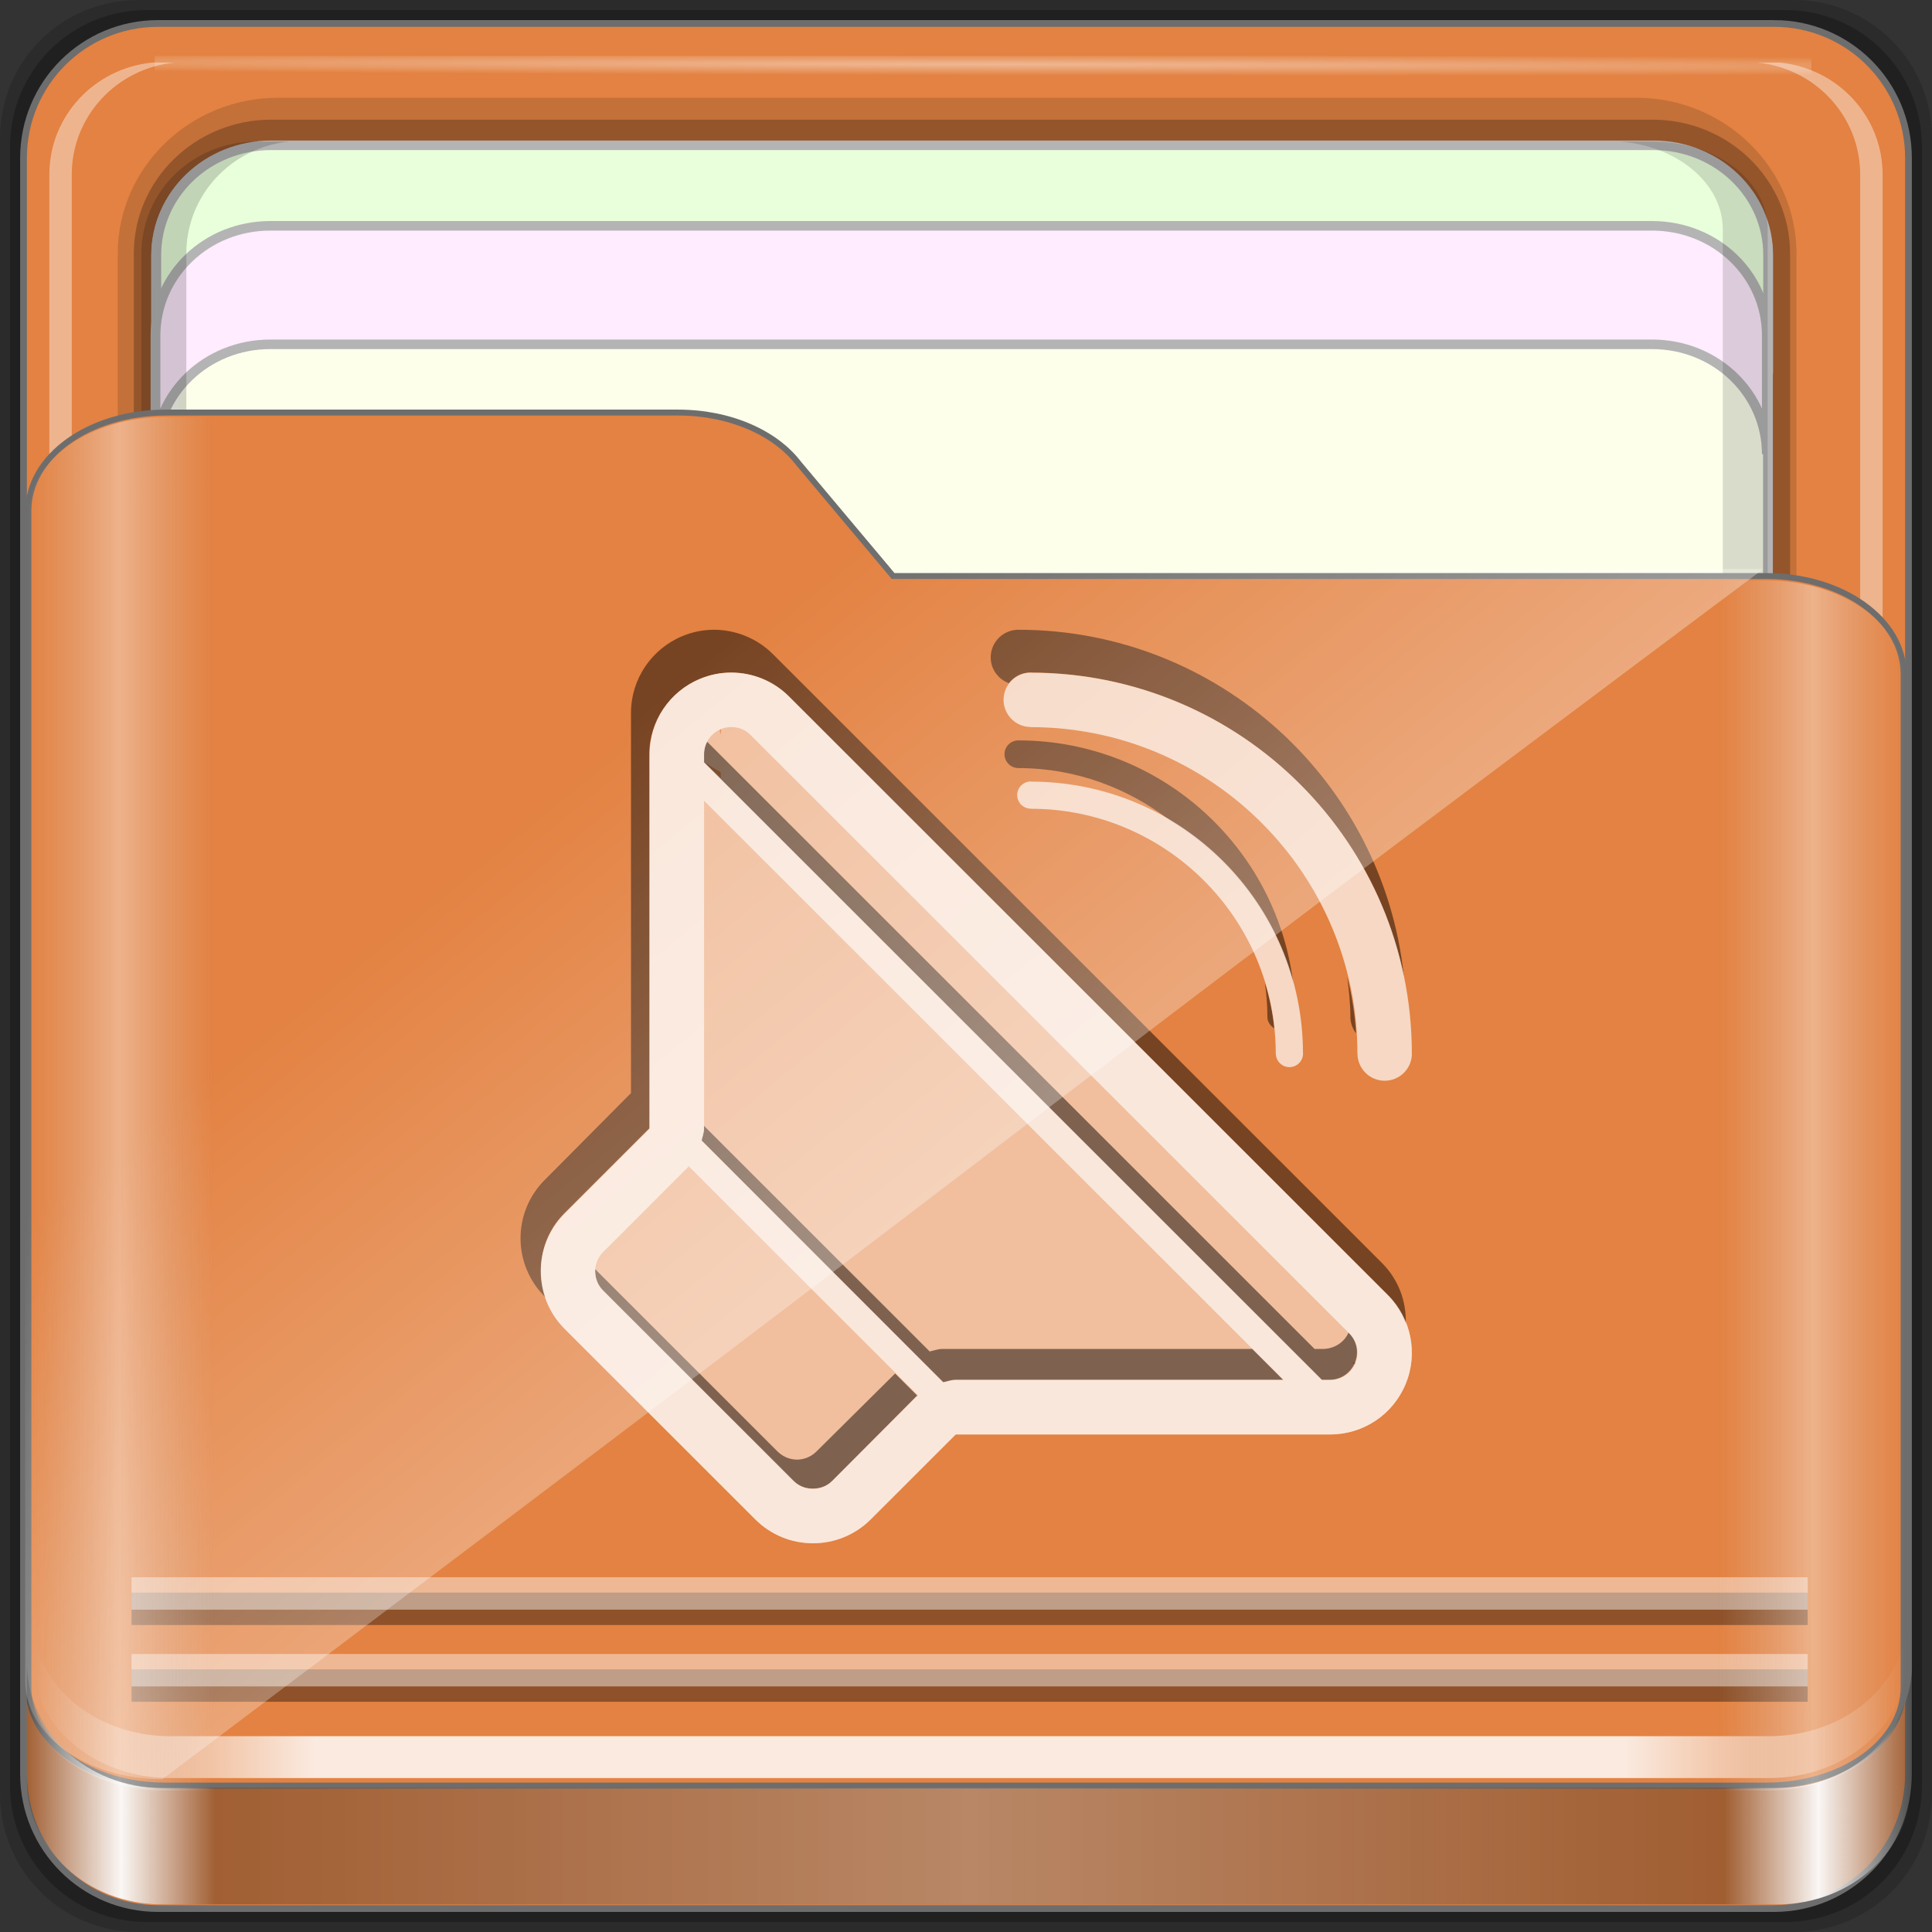 <?xml version="1.0" encoding="UTF-8" standalone="no"?>
<!-- Created with Inkscape (http://www.inkscape.org/) -->

<svg
   xmlns:dc="http://purl.org/dc/elements/1.1/"
   xmlns:cc="http://creativecommons.org/ns#"
   xmlns:rdf="http://www.w3.org/1999/02/22-rdf-syntax-ns#"
   xmlns:svg="http://www.w3.org/2000/svg"
   xmlns="http://www.w3.org/2000/svg"
   xmlns:xlink="http://www.w3.org/1999/xlink"
   xmlns:sodipodi="http://sodipodi.sourceforge.net/DTD/sodipodi-0.dtd"
   xmlns:inkscape="http://www.inkscape.org/namespaces/inkscape"
   width="96"
   height="96"
   viewBox="0 0 96 96"
   version="1.1"
   id="svg1072"
   inkscape:version="0.92.1 r15371"
   sodipodi:docname="folder-music.svg">
  <rect x="0" y="0" width="96" height="96" fill="#333333" stroke="none"/>
  <title
     id="title885">Folder-Lila-HD-I</title>
  <defs
     id="defs1066">
    <linearGradient
       inkscape:collect="always"
       id="linearGradient4125">
      <stop
         style="stop-color:#ffffff;stop-opacity:1;"
         offset="0"
         id="stop4127" />
      <stop
         style="stop-color:#ffffff;stop-opacity:0;"
         offset="1"
         id="stop4129" />
    </linearGradient>
    <linearGradient
       id="linearGradient3298">
      <stop
         style="stop-color:#ffffff;stop-opacity:0.031"
         offset="0"
         id="stop3300" />
      <stop
         id="stop3302"
         offset="0.05"
         style="stop-color:#ffffff;stop-opacity:1;" />
      <stop
         style="stop-color:#ffffff;stop-opacity:0.024"
         offset="0.1"
         id="stop3304" />
      <stop
         id="stop3306"
         offset="0.5"
         style="stop-color:#ffffff;stop-opacity:0.281" />
      <stop
         style="stop-color:#fefefe;stop-opacity:0.016"
         offset="0.9"
         id="stop3308" />
      <stop
         id="stop3310"
         offset="0.95"
         style="stop-color:#ffffff;stop-opacity:1;" />
      <stop
         style="stop-color:#fdfdfd;stop-opacity:0"
         offset="1"
         id="stop3312" />
    </linearGradient>
    <linearGradient
       id="linearGradient4188">
      <stop
         style="stop-color:#ffffff;stop-opacity:0;"
         offset="0"
         id="stop4190" />
      <stop
         id="stop4198"
         offset="0.15"
         style="stop-color:#ffffff;stop-opacity:1;" />
      <stop
         id="stop4196"
         offset="0.85"
         style="stop-color:#ffffff;stop-opacity:1;" />
      <stop
         style="stop-color:#ffffff;stop-opacity:0;"
         offset="1"
         id="stop4192" />
    </linearGradient>
    <linearGradient
       id="linearGradient3832">
      <stop
         style="stop-color:#d8d8d8;stop-opacity:0;"
         offset="0"
         id="stop3834" />
      <stop
         id="stop3842"
         offset="0.05"
         style="stop-color:#ffffff;stop-opacity:1;" />
      <stop
         style="stop-color:#d8d8d8;stop-opacity:0;"
         offset="0.1"
         id="stop3846" />
      <stop
         id="stop3840"
         offset="0.5"
         style="stop-color:#d8d8d8;stop-opacity:0;" />
      <stop
         style="stop-color:#d8d8d8;stop-opacity:0;"
         offset="0.9"
         id="stop3844" />
      <stop
         id="stop3848"
         offset="0.95"
         style="stop-color:#ffffff;stop-opacity:1;" />
      <stop
         style="stop-color:#d8d8d8;stop-opacity:0;"
         offset="1"
         id="stop3836" />
    </linearGradient>
    <linearGradient
       id="linearGradient4012">
      <stop
         style="stop-color:#9a9a9a;stop-opacity:1;"
         offset="0"
         id="stop4014" />
      <stop
         style="stop-color:#6e6e6e;stop-opacity:1;"
         offset="1"
         id="stop4016" />
    </linearGradient>
    <linearGradient
       inkscape:collect="always"
       xlink:href="#linearGradient4188"
       id="linearGradient3891"
       gradientUnits="userSpaceOnUse"
       gradientTransform="matrix(1.115,0,0,1.115,6.597,1043.355)"
       x1="6.25"
       y1="80.625"
       x2="89.75"
       y2="80.625" />
    <linearGradient
       gradientTransform="matrix(0.993,0,0,0.981,12.165,1055.322)"
       inkscape:collect="always"
       xlink:href="#linearGradient3298"
       id="linearGradient3893"
       gradientUnits="userSpaceOnUse"
       x1="1.121"
       y1="84.063"
       x2="95.496"
       y2="84.063" />
    <linearGradient
       gradientTransform="matrix(0.993,0,0,0.981,11.828,1054.893)"
       y2="34.832"
       x2="22.635"
       y1="59.746"
       x1="44.726"
       gradientUnits="userSpaceOnUse"
       id="linearGradient3391"
       xlink:href="#linearGradient4125"
       inkscape:collect="always" />
    <linearGradient
       inkscape:collect="always"
       xlink:href="#linearGradient3832"
       id="linearGradient3889"
       gradientUnits="userSpaceOnUse"
       gradientTransform="matrix(1.115,0,0,1.036,-5.522,2.796)"
       x1="6.076"
       y1="47.473"
       x2="89.924"
       y2="47.473" />
    <radialGradient
       inkscape:collect="always"
       xlink:href="#linearGradient4125"
       id="radialGradient3885"
       gradientUnits="userSpaceOnUse"
       gradientTransform="matrix(1.699,0.004,-9.9578932e-5,0.014,-31.242,-184.992)"
       cx="44.659"
       cy="-187.511"
       fx="44.659"
       fy="-187.511"
       r="36.916" />
  </defs>
  <sodipodi:namedview
     id="base"
     pagecolor="#ffffff"
     bordercolor="#666666"
     borderopacity="1.0"
     inkscape:pageopacity="0.0"
     inkscape:pageshadow="2"
     inkscape:zoom="5.0970614"
     inkscape:cx="48.000001"
     inkscape:cy="48"
     inkscape:document-units="px"
     inkscape:current-layer="layer2"
     showgrid="false"
     inkscape:showpageshadow="false"
     units="px"
     inkscape:lockguides="true"
     inkscape:window-width="1280"
     inkscape:window-height="972"
     inkscape:window-x="0"
     inkscape:window-y="26"
     inkscape:window-maximized="1"
     inkscape:snap-global="false">
    <sodipodi:guide
       position="0,0"
       orientation="0,96"
       id="guide1621"
       inkscape:locked="true" />
    <sodipodi:guide
       position="96,0"
       orientation="-96,0"
       id="guide1623"
       inkscape:locked="true" />
    <sodipodi:guide
       position="96,96"
       orientation="0,-96"
       id="guide1625"
       inkscape:locked="true" />
    <sodipodi:guide
       position="0,96"
       orientation="96,0"
       id="guide1627"
       inkscape:locked="true" />
  </sodipodi:namedview>
  <g
     inkscape:label="Base"
     inkscape:groupmode="layer"
     id="layer1"
     transform="translate(0,-1026.52)"
     sodipodi:insensitive="true">
    <g
       id="g1835"
       transform="translate(-12.119,-22.917)">
      <path
         style="display:inline;opacity:0.15;fill:#000000;fill-opacity:1;fill-rule:nonzero;stroke:none;stroke-width:0.987;enable-background:new"
         d="M 101.261,1049.437 H 18.976 c -3.799,0 -6.857,3.058 -6.857,6.857 v 82.286 c 0,3.799 3.058,6.857 6.857,6.857 h 82.286 c 3.799,0 6.857,-3.058 6.857,-6.857 v -82.286 c 0,-3.799 -3.058,-6.857 -6.857,-6.857 z"
         id="path3897"
         inkscape:connector-curvature="0" />
      <path
         inkscape:connector-curvature="0"
         id="path3895"
         d="M 100.833,1049.937 H 19.404 c -3.759,0 -6.786,3.026 -6.786,6.786 v 81.429 c 0,3.759 3.026,6.786 6.786,6.786 h 81.429 c 3.759,0 6.786,-3.026 6.786,-6.786 v -81.429 c 0,-3.759 -3.026,-6.786 -6.786,-6.786 z"
         style="display:inline;opacity:0.25;fill:#000000;fill-opacity:1;fill-rule:nonzero;stroke:none;stroke-width:0.987;enable-background:new" />
    </g>
  </g>
  <g
     inkscape:groupmode="layer"
     id="layer7"
     inkscape:label="spalla"
     sodipodi:insensitive="true">
    <path
       style="display:inline;fill:#e38242;fill-opacity:1;fill-rule:nonzero;stroke:#6d6d6d;stroke-width:0.335;stroke-miterlimit:4;stroke-dasharray:none;stroke-opacity:1;enable-background:new"
       d="M 88.142,1.166 H 7.858 c -3.706,0 -6.69,2.984 -6.69,6.691 v 80.287 c 0,3.707 2.984,6.691 6.69,6.691 h 80.283 c 3.706,0 6.69,-2.984 6.69,-6.691 V 7.856 c 0,-3.707 -2.984,-6.691 -6.69,-6.691 z"
       id="rect2419-1"
       inkscape:connector-curvature="0" />
  </g>
  <g
     inkscape:groupmode="layer"
     id="layer6"
     inkscape:label="interno"
     sodipodi:insensitive="true">
    <g
       id="g4855"
       transform="matrix(0,-1.086,1.115,0,-0.948,206.754)"
       style="enable-background:new">
      <path
         sodipodi:nodetypes="sssssssss"
         inkscape:connector-curvature="0"
         id="path4843"
         d="m 117.219,6.098 c -3.921,0 -7.125,3.204 -7.125,7.125 v 60.562 c 0,3.921 3.204,7.125 7.125,7.125 h 61.562 c 3.921,0 7.125,-3.204 7.125,-7.125 v -60.562 c 0,-3.921 -3.204,-7.125 -7.125,-7.125 z"
         style="color:#000000;font-style:normal;font-variant:normal;font-weight:normal;font-stretch:normal;font-size:medium;line-height:normal;font-family:Sans;-inkscape-font-specification:Sans;text-indent:0;text-align:start;text-decoration:none;text-decoration-line:none;letter-spacing:normal;word-spacing:normal;text-transform:none;writing-mode:lr-tb;direction:ltr;baseline-shift:baseline;text-anchor:start;display:inline;overflow:visible;visibility:visible;opacity:0.137;fill:#000000;fill-opacity:1;fill-rule:nonzero;stroke:none;stroke-width:2;marker:none;enable-background:accumulate" />
      <path
         style="color:#000000;font-style:normal;font-variant:normal;font-weight:normal;font-stretch:normal;font-size:medium;line-height:normal;font-family:Sans;-inkscape-font-specification:Sans;text-indent:0;text-align:start;text-decoration:none;text-decoration-line:none;letter-spacing:normal;word-spacing:normal;text-transform:none;writing-mode:lr-tb;direction:ltr;baseline-shift:baseline;text-anchor:start;display:inline;overflow:visible;visibility:visible;opacity:0.245;fill:#000000;fill-opacity:1;fill-rule:nonzero;stroke:none;stroke-width:2;marker:none;enable-background:accumulate"
         d="m 117.219,6.813 c -3.379,0 -6.125,2.746 -6.125,6.125 v 61.562 c 0,3.379 2.746,6.125 6.125,6.125 h 61.562 c 3.379,0 6.125,-2.746 6.125,-6.125 v -61.562 c 0,-3.379 -2.746,-6.125 -6.125,-6.125 z"
         id="path4849"
         inkscape:connector-curvature="0"
         sodipodi:nodetypes="sssssssss" />
      <path
         style="display:inline;fill:#fdffeb;fill-opacity:1;fill-rule:nonzero;stroke:#b4b4b4;stroke-width:0.437;stroke-miterlimit:4;stroke-dasharray:none;stroke-opacity:1"
         d="m 183.704,12.925 c 0,-2.843 -2.242,-5.119 -5.026,-5.119 h -30.722 c 2.784,0 5.026,2.276 5.026,5.119 v 61.594 c 0,2.843 -2.242,5.119 -5.026,5.119 h 30.722 c 2.784,0 5.026,-2.276 5.026,-5.119 z"
         id="path4046"
         inkscape:connector-curvature="0" />
      <path
         inkscape:connector-curvature="0"
         id="path4815"
         d="m 115.708,79.154 v 1 c 0.262,2.594 2.46,4.594 5.125,4.594 h 61.562 c 2.665,0 4.863,-2 5.125,-4.594 v -1 c -0.262,2.594 -2.46,4.594 -5.125,4.594 h -61.562 c -2.665,0 -4.863,-2 -5.125,-4.594 z"
         style="display:inline;opacity:0.4;fill:#ffffff;fill-opacity:1;fill-rule:nonzero;stroke:none" />
      <path
         inkscape:connector-curvature="0"
         id="path4820"
         d="m 116.688,7.813 c -2.594,0.262 -4.594,2.46 -4.594,5.125 v 0.469 c 0.262,-2.594 2.46,-4.594 5.125,-4.594 h 61.562 c 2.665,0 4.863,2 5.125,4.594 v -0.469 c 0,-2.843 -2.282,-5.125 -5.125,-5.125 h -61.562 c -0.178,0 -0.358,-0.017 -0.531,0 z"
         style="display:inline;opacity:0.5;fill:#ffffff;fill-opacity:1;fill-rule:nonzero;stroke:none" />
      <path
         style="display:inline;opacity:0.4;fill:#ffffff;fill-opacity:1;fill-rule:nonzero;stroke:none"
         d="m 115.708,8.643 v -1 c 0.262,-2.594 2.46,-4.594 5.125,-4.594 h 61.562 c 2.665,0 4.863,2 5.125,4.594 v 1 c -0.262,-2.594 -2.46,-4.594 -5.125,-4.594 h -61.562 c -2.665,0 -4.863,2 -5.125,4.594 z"
         id="path3896"
         inkscape:connector-curvature="0" />
      <rect
         style="opacity:0.426;fill:url(#radialGradient3885);fill-opacity:1;stroke:none"
         id="rect3902"
         width="73.831"
         height="0.907"
         x="7.743"
         y="-187.827"
         transform="rotate(90)" />
      <path
         inkscape:connector-curvature="0"
         id="path3899"
         d="m 183.733,12.934 c 0,-2.843 -2.242,-5.119 -5.026,-5.119 h -5.422 c 2.784,0 5.026,2.276 5.026,5.119 v 61.594 c 0,2.843 -2.242,5.119 -5.026,5.119 h 5.422 c 2.784,0 5.026,-2.276 5.026,-5.119 z"
         style="display:inline;fill:#e9ffdb;fill-opacity:1;fill-rule:nonzero;stroke:#b4b4b4;stroke-width:0.437;stroke-miterlimit:4;stroke-dasharray:none;stroke-opacity:1" />
      <path
         style="display:inline;fill:#ffecfe;fill-opacity:1;fill-rule:nonzero;stroke:#b4b4b4;stroke-width:0.437;stroke-miterlimit:4;stroke-dasharray:none;stroke-opacity:1"
         d="m 180.049,12.896 c 0,-2.842 -2.242,-5.117 -5.026,-5.117 h -5.422 c 2.784,0 5.026,2.275 5.026,5.117 v 61.576 c 0,2.842 -2.242,5.117 -5.026,5.117 h 5.422 c 2.784,0 5.026,-2.275 5.026,-5.117 z"
         id="path3086"
         inkscape:connector-curvature="0" />
      <path
         inkscape:connector-curvature="0"
         id="path4810"
         d="m 127.618,73.032 v 1.469 c 0,2.843 1.789,5.125 4.017,5.125 h 48.254 c 2.228,0 4.017,-2.282 4.017,-5.125 v -1.469 c -0.205,2.594 -1.928,4.594 -4.017,4.594 h -48.254 c -2.089,0 -3.812,-2 -4.017,-4.594 z"
         style="display:inline;opacity:0.138;fill:#000000;fill-opacity:1;fill-rule:nonzero;stroke:none" />
      <path
         style="display:inline;opacity:0.169;fill:#000000;fill-opacity:1;fill-rule:nonzero;stroke:none"
         d="m 112.094,13.748 v -1.469 c 0,-2.843 2.282,-5.125 5.125,-5.125 h 61.562 c 2.843,0 5.125,2.282 5.125,5.125 v 1.469 c -0.262,-2.594 -2.46,-4.594 -5.125,-4.594 h -61.562 c -2.665,0 -4.863,2 -5.125,4.594 z"
         id="path3898"
         inkscape:connector-curvature="0" />
    </g>
  </g>
  <g
     inkscape:groupmode="layer"
     id="layer5"
     inkscape:label="tasca"
     sodipodi:insensitive="true">
    <path
       sodipodi:nodetypes="ssssssccssss"
       inkscape:connector-curvature="0"
       id="path4187"
       d="m 1.411,83.85 c 0,2.7 3.041,4.873 6.818,4.873 H 87.771 c 3.777,0 6.818,-2.173 6.818,-4.873 V 33.495 c 0,-2.7 -3.041,-4.873 -6.818,-4.873 H 44.378 L 39.691,23.038 C 38.539,21.519 36.286,20.5 33.69,20.5 H 8.229 c -3.777,0 -6.818,2.173 -6.818,4.873 z"
       style="display:inline;fill:#e38242;fill-opacity:1;fill-rule:nonzero;stroke:#6d6d6d;stroke-width:0.294;stroke-miterlimit:4;stroke-dasharray:none;stroke-opacity:1;enable-background:new" />
  </g>
  <g
     inkscape:groupmode="layer"
     id="layer2"
     inkscape:label="Simboli">
    <g
       transform="matrix(0.993,0,0,0.981,6.182,7.312)"
       style="display:inline;opacity:0.916;enable-background:new"
       id="g3499">
      <path
         sodipodi:nodetypes="csccccsssscsccccccsccscccccccccccccccsccscscccc"
         id="path3497"
         d="m 33.259,27.825 c -0.781,-0.791 -1.827,-1.21 -2.891,-1.21 -0.526,0 -1.056,0.102 -1.561,0.314 -1.528,0.639 -2.524,2.147 -2.524,3.82 l -0.001,18.96 -4.25,4.303 c -1.597,1.612 -1.597,4.231 0,5.846 l 9.536,9.647 c 0.798,0.808 1.843,1.211 2.889,1.211 1.046,0 2.091,-0.404 2.889,-1.211 l 4.252,-4.301 h 18.739 c 1.655,0 3.145,-1.006 3.775,-2.552 0.633,-1.545 0.285,-3.324 -0.885,-4.507 L 33.259,27.825 Z m 6.412,35.43 -4.435,-5.705 c -0.347,0.35 4.192,-6.452 3.982,-6.452 -0.21,0 -4.096,0.873 -4.443,0.523 L 31.101,47.533 c -0.347,-0.353 -7.542,9.615 -7.542,9.403 0,-0.212 9.21,-6.739 9.557,-7.089 l -4.908,1.814 c 0.012,-0.014 0.016,-0.029 0.029,-0.043 L 39.714,63.229 c -0.012,0.009 -7.173,-2.026 -7.186,-2.012 z m 1.926,-0.808 C 34.793,52.442 40.275,53.629 40.073,53.675 l -4.96,-7.613 c 5.907,4.614 0.121,-1.144 -0.611,6.241 l 2.566,3.967 17.826,2.471 -11.646,0.185 z M 61.596,61.597 c -0.21,0.517 -0.899,-3.519 -1.442,-3.412 l -1.87,0.371 -29.276,-27.398 3.297,2 c 0.474,0.288 -2.967,-3.469 -2.456,-3.682 -0.199,4.192 0.708,8.048 0.887,8.048 0.365,0 5.836,12.929 6.092,13.188 l 2.128,13.274 c 0.391,0.396 22.854,-2.906 22.641,-2.389 z"
         inkscape:connector-curvature="0"
         style="fill:#ffffff;fill-opacity:0.531;enable-background:new" />
      <path
         id="path6353"
         d="m 29.344,29.875 c -0.531,0 -1.052,0.101 -1.562,0.312 -1.543,0.638 -2.562,2.143 -2.562,3.812 v 18.906 l -4.281,4.312 c -1.611,1.609 -1.611,4.201 0,5.812 l 0.031,0.031 c -0.483,-1.418 -0.193,-3.058 0.938,-4.188 L 26.125,54.656 V 36.062 c 0,-1.642 1.014,-3.123 2.531,-3.75 C 29.158,32.104 29.666,32 30.188,32 c 1.056,0 2.1,0.411 2.875,1.188 l 29.75,29.75 c 0.418,0.418 0.707,0.906 0.906,1.438 0.038,-1.121 -0.364,-2.209 -1.188,-3.031 l -30.25,-30.25 C 31.493,30.304 30.418,29.875 29.344,29.875 Z m 15.125,0 c -0.76,0 -1.375,0.615 -1.375,1.375 0,0.593 0.38,1.088 0.906,1.281 C 44.247,32.211 44.626,32 45.062,32 c 0.014,0 0.022,-0.001 0.031,0 9.121,0.017 16.754,6.497 18.531,15.094 C 62.607,37.434 54.426,29.893 44.5,29.875 c -0.01,-0.001 -0.017,0 -0.031,0 z m 0,5.5 c -0.381,0 -0.688,0.309 -0.688,0.688 0,0.378 0.309,0.686 0.688,0.688 2.851,-5.75e-4 5.468,0.999 7.562,2.625 2.955,1.785 5.183,4.645 6.094,8.062 C 57.29,40.656 51.504,35.391 44.5,35.375 c -0.01,-0.003 -0.017,0 -0.031,0 z M 29,35.438 c -0.099,0.189 -0.156,0.401 -0.156,0.625 v 0.406 l 30.688,30.688 h 0.406 c 0.549,0 1.042,-0.337 1.25,-0.844 0.211,-0.507 0.107,-1.081 -0.281,-1.469 L 60.875,64.812 c -0.217,0.501 -0.732,0.812 -1.281,0.812 H 59.188 Z M 60.812,47.125 c 0.08,0.658 0.156,1.321 0.156,2 0.001,0.301 0.116,0.587 0.281,0.812 -0.059,-0.962 -0.217,-1.903 -0.438,-2.812 z m -4.094,0.281 c 0.079,0.564 0.125,1.133 0.125,1.719 0.002,0.243 0.151,0.442 0.344,0.562 -0.08,-0.784 -0.247,-1.548 -0.469,-2.281 z m -27.875,7.125 v 0.125 c 0,0.208 -0.079,0.394 -0.125,0.594 l 12,12.031 c 0.2,-0.045 0.415,-0.125 0.625,-0.125 H 57.625 L 56.094,65.625 H 40.688 c -0.213,0 -0.421,0.08 -0.625,0.125 z m -5.406,7.125 c -0.001,0.026 0,0.072 0,0.094 0,0.208 0.03,0.623 0.375,0.969 l 9.469,9.469 c 0.345,0.344 0.76,0.375 0.969,0.375 0.208,0 0.624,-0.032 0.969,-0.375 l 4.219,-4.25 -1.094,-1.094 -3.906,3.875 c -0.351,0.349 -0.757,0.406 -0.969,0.406 -0.212,0 -0.618,-0.057 -0.969,-0.406 z"
         style="fill:#000000;fill-opacity:0.518;enable-background:new"
         inkscape:connector-curvature="0"
         transform="matrix(1.007,0,0,1.019,-0.047,-5.998)" />
      <path
         style="fill:#ffffff;fill-opacity:0.747;enable-background:new"
         inkscape:connector-curvature="0"
         d="m 57.613,45.914 c 0,-6.839 -5.499,-12.404 -12.26,-12.402 v -0.005 c -0.375,-0.001 -0.678,-0.31 -0.678,-0.689 0,-0.379 0.304,-0.689 0.681,-0.689 0.014,0 0.024,0.005 0.034,0.008 7.503,0.018 13.578,6.17 13.586,13.763 0,0.004 0.003,0.007 0.003,0.011 0,0.38 -0.307,0.688 -0.681,0.688 -0.375,0 -0.678,-0.306 -0.681,-0.684 h -0.003 z M 33.259,27.825 c -0.781,-0.791 -1.827,-1.21 -2.891,-1.21 -0.526,0 -1.056,0.102 -1.561,0.314 -1.528,0.639 -2.524,2.147 -2.524,3.82 l -0.001,18.96 -4.25,4.303 c -1.597,1.612 -1.597,4.231 0,5.846 l 9.536,9.647 c 0.798,0.808 1.843,1.211 2.889,1.211 1.046,0 2.091,-0.404 2.889,-1.211 l 4.252,-4.301 h 18.739 c 1.655,0 3.145,-1.006 3.775,-2.552 0.633,-1.545 0.285,-3.324 -0.885,-4.507 L 33.259,27.825 Z m 6.412,35.43 -4.252,4.301 c -0.347,0.35 -0.753,0.404 -0.963,0.404 -0.21,0 -0.616,-0.054 -0.963,-0.404 L 23.958,57.909 C 23.61,57.557 23.559,57.147 23.559,56.935 c 0,-0.212 0.052,-0.624 0.399,-0.974 l 4.25,-4.301 c 0.012,-0.014 0.016,-0.029 0.029,-0.043 L 39.714,63.229 c -0.012,0.009 -0.03,0.012 -0.042,0.026 z m 1.926,-0.808 c -0.211,0 -0.407,0.076 -0.609,0.121 L 28.885,50.324 c 0.046,-0.204 0.121,-0.402 0.121,-0.615 l 0.001,-16.602 28.999,29.34 H 41.598 Z M 61.596,61.597 c -0.21,0.517 -0.706,0.85 -1.259,0.85 H 59.933 L 29.008,31.159 v -0.409 c 0,-0.56 0.33,-1.06 0.841,-1.273 0.168,-0.07 0.342,-0.105 0.52,-0.105 0.365,0 0.707,0.143 0.963,0.402 l 29.969,30.321 c 0.391,0.396 0.508,0.985 0.296,1.502 z m -16.244,-32.226 c -0.751,-0.001 -1.36,-0.619 -1.36,-1.378 0,-0.762 0.609,-1.378 1.362,-1.378 0.014,0 0.024,0.005 0.034,0.007 10.513,0.019 19.027,8.64 19.035,19.277 0,0.004 0.003,0.007 0.003,0.011 0,0.762 -0.609,1.378 -1.362,1.378 -0.751,0 -1.36,-0.615 -1.362,-1.373 h -0.003 c 0,-9.119 -7.333,-16.538 -16.347,-16.538 v -0.005 z"
         id="path3459" />
    </g>
  </g>
  <g
     inkscape:groupmode="layer"
     id="layer3"
     inkscape:label="ombre-luci"
     style="display:inline"
     sodipodi:insensitive="true">
    <g
       id="g1041"
       transform="matrix(1,0,0,0.933,0,6.327)">
      <g
         id="g913"
         transform="translate(-11.94,-1049.596)">
        <path
           style="display:inline;opacity:0.831;fill:url(#linearGradient3891);fill-opacity:1;fill-rule:nonzero;stroke:none;stroke-width:1.115;enable-background:new"
           d="m 13.566,1129.008 v 2.23 c 0,3.49 3.056,6.272 6.83,6.272 h 79.447 c 3.774,0 6.83,-2.782 6.83,-6.272 v -2.23 c 0,3.49 -3.056,6.272 -6.83,6.272 H 20.395 c -3.774,0 -6.83,-2.782 -6.83,-6.272 z"
           id="path4045"
           inkscape:connector-curvature="0" />
        <path
           inkscape:connector-curvature="0"
           id="path4114"
           d="m 18.476,1132.583 h 83.286 v 0 0"
           style="opacity:0.375;fill:none;stroke:#000000;stroke-width:1.727px;stroke-linecap:butt;stroke-linejoin:miter;stroke-opacity:1;enable-background:new" />
        <path
           style="opacity:0.435;fill:none;stroke:#ffffff;stroke-width:1.727px;stroke-linecap:butt;stroke-linejoin:miter;stroke-opacity:1;enable-background:new"
           d="m 18.476,1131.766 h 83.286 v 0 0"
           id="path4110"
           inkscape:connector-curvature="0" />
        <path
           style="opacity:0.375;fill:none;stroke:#000000;stroke-width:1.727px;stroke-linecap:butt;stroke-linejoin:miter;stroke-opacity:1;enable-background:new"
           d="m 18.476,1128.496 h 83.286 v 0 0"
           id="path4116"
           inkscape:connector-curvature="0" />
        <path
           inkscape:connector-curvature="0"
           id="path4112"
           d="m 18.476,1127.679 h 83.286 v 0 0"
           style="opacity:0.435;fill:none;stroke:#ffffff;stroke-width:1.727px;stroke-linecap:butt;stroke-linejoin:miter;stroke-opacity:1;enable-background:new" />
        <path
           style="display:inline;opacity:0.3;fill:#000000;fill-opacity:1;fill-rule:nonzero;stroke:none;stroke-width:0.987;enable-background:new"
           d="m 13.277,1131.369 v 6.238 c 0,3.678 2.994,6.633 6.7,6.633 h 80.281 c 3.706,0 6.7,-2.955 6.7,-6.633 v -6.238 c 0,3.678 -2.994,6.664 -6.7,6.664 H 19.978 c -3.706,0 -6.7,-2.986 -6.7,-6.664 z"
           id="path3871"
           inkscape:connector-curvature="0" />
        <path
           inkscape:connector-curvature="0"
           id="path3876"
           d="m 13.277,1131.369 v 6.238 c 0,3.678 2.994,6.633 6.7,6.633 h 80.281 c 3.706,0 6.7,-2.955 6.7,-6.633 v -6.238 c 0,3.678 -2.994,6.664 -6.7,6.664 H 19.978 c -3.706,0 -6.7,-2.986 -6.7,-6.664 z"
           style="display:inline;opacity:0.951;fill:url(#linearGradient3893);fill-opacity:1;fill-rule:nonzero;stroke:none;stroke-width:0.987;enable-background:new" />
        <path
           sodipodi:nodetypes="sccccssss"
           inkscape:connector-curvature="0"
           id="path3355"
           d="m 13.193,1132.344 c 0,2.895 3.041,5.226 6.818,5.226 49.601,-40.026 39.172,-32.106 79.542,-64.449 H 56.16 l -4.687,-5.988 c -1.152,-1.629 -3.404,-2.722 -6.001,-2.722 H 20.01 c -3.777,0 -6.818,2.331 -6.818,5.226 z"
           style="display:inline;opacity:0.332;fill:url(#linearGradient3391);fill-opacity:1;fill-rule:nonzero;stroke:none;stroke-width:0.987;enable-background:new" />
      </g>
      <path
         sodipodi:nodetypes="ssssssccssss"
         inkscape:connector-curvature="0"
         id="path3262"
         d="m 1.411,83.354 c 0,2.895 3.041,5.226 6.818,5.226 H 87.771 c 3.777,0 6.818,-2.331 6.818,-5.226 v -53.998 c 0,-2.895 -3.041,-5.226 -6.818,-5.226 H 44.378 l -4.687,-5.988 c -1.152,-1.629 -3.404,-2.722 -6.001,-2.722 H 8.229 c -3.777,0 -6.818,2.331 -6.818,5.226 z"
         style="display:inline;opacity:0.381;fill:url(#linearGradient3889);fill-opacity:1;fill-rule:nonzero;stroke:none;stroke-width:0.987;enable-background:new" />
    </g>
  </g>
</svg>
